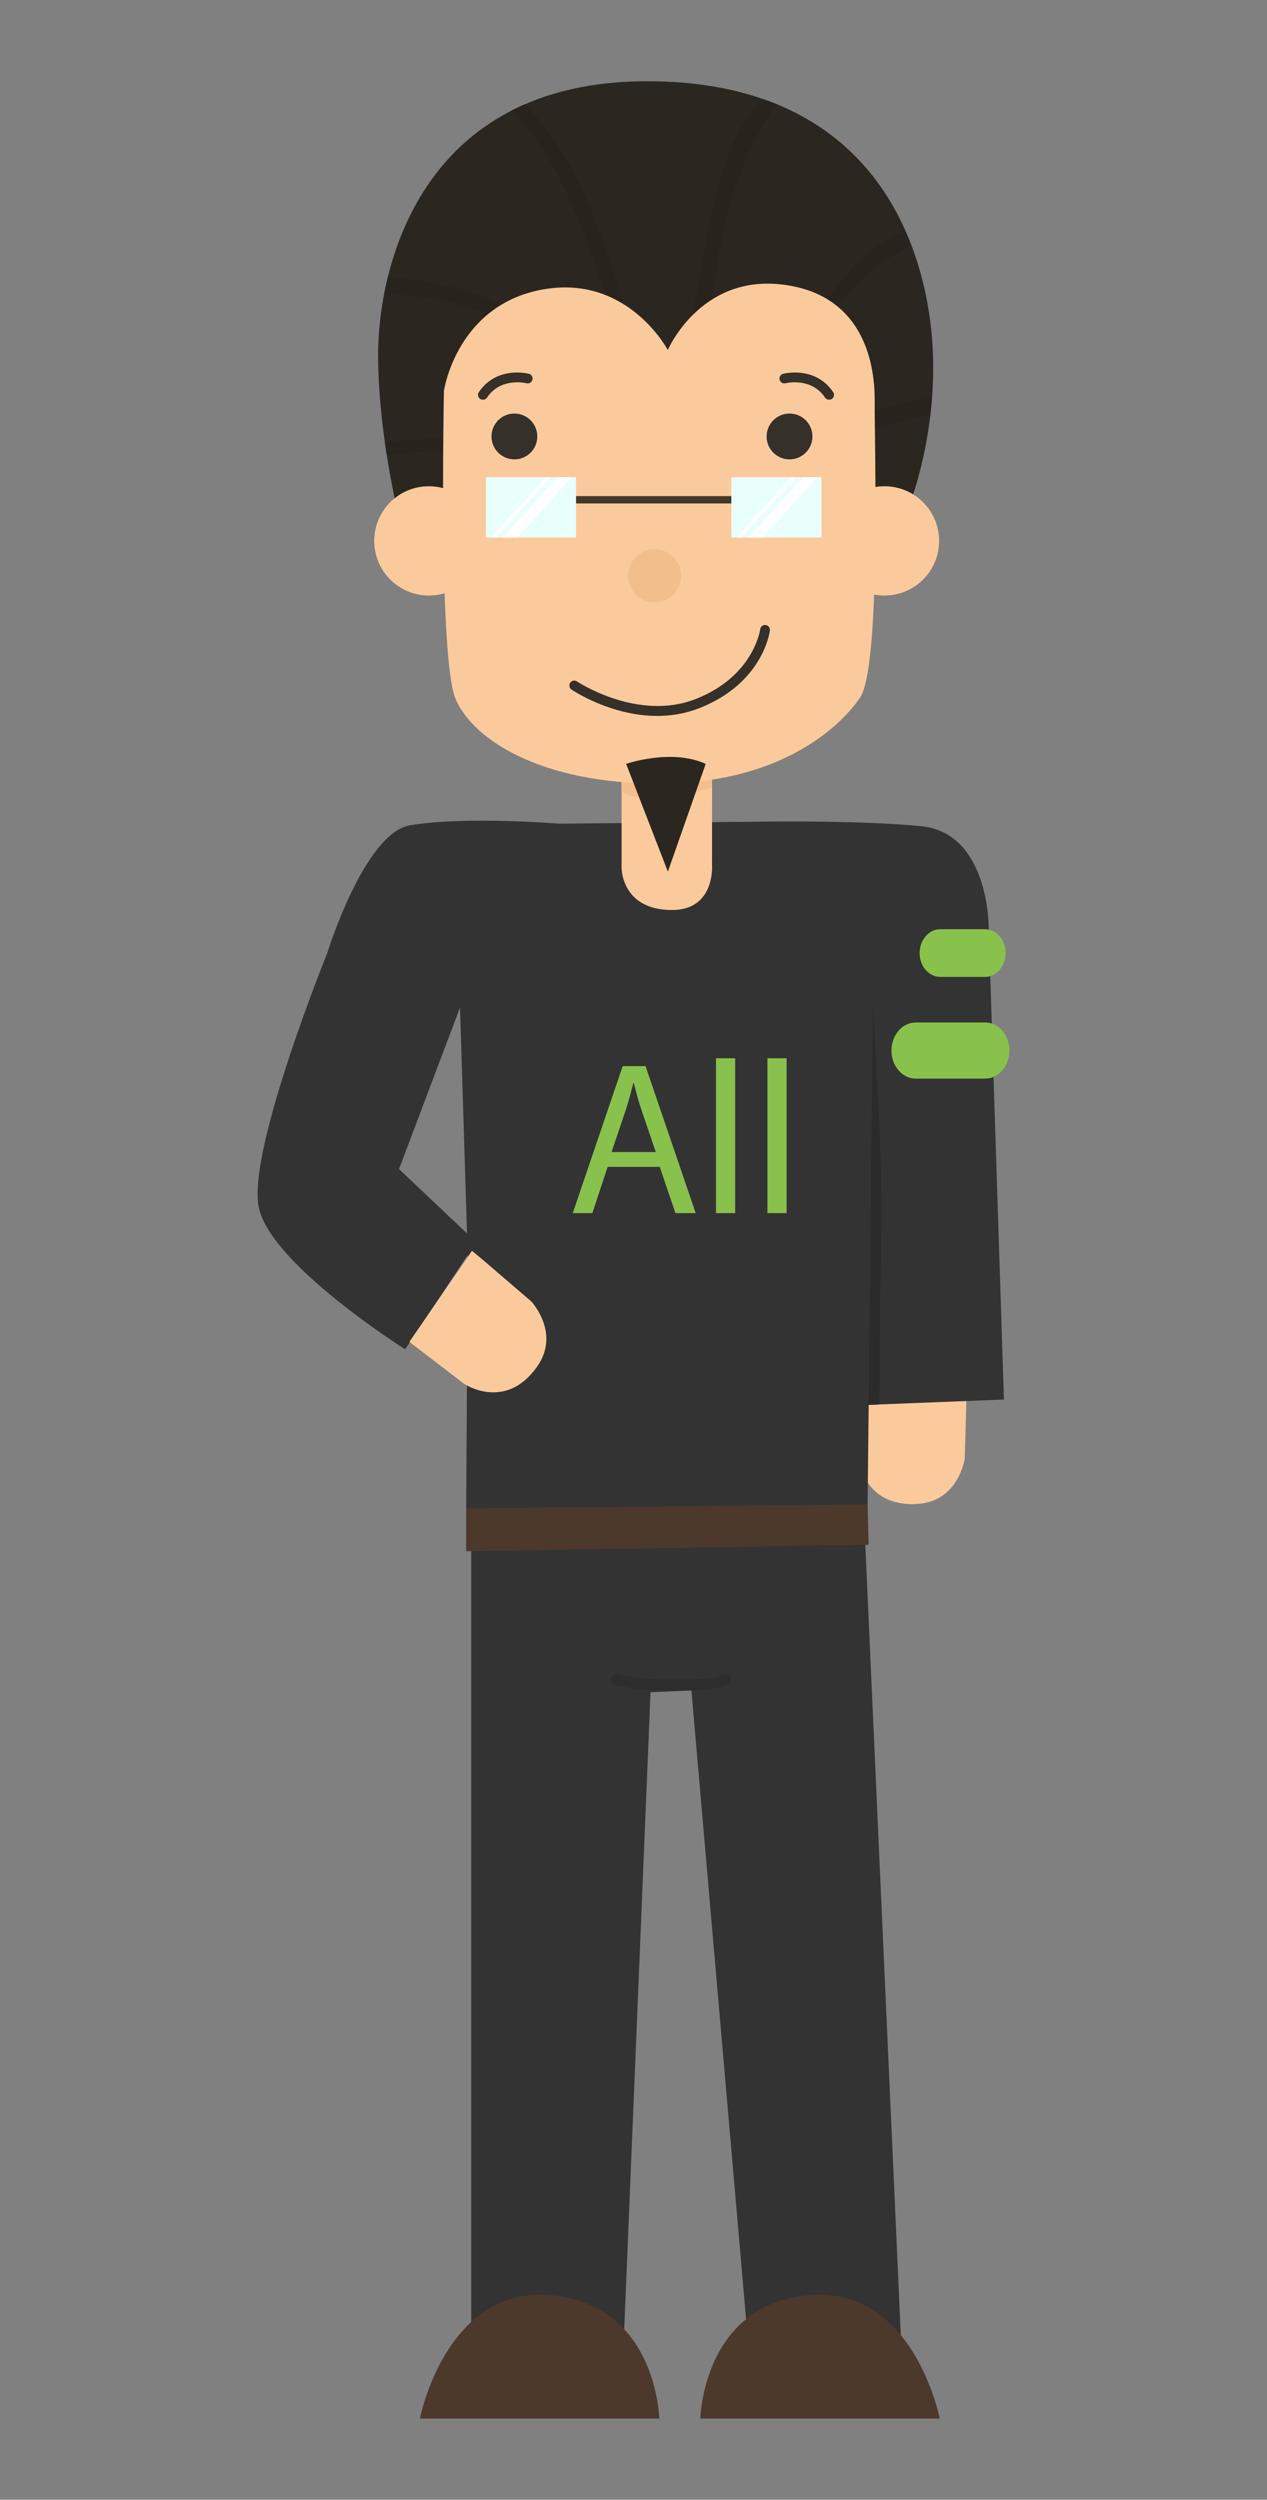 <?xml version="1.0" encoding="UTF-8"?><svg id="Layer_1" xmlns="http://www.w3.org/2000/svg" xmlns:xlink="http://www.w3.org/1999/xlink" viewBox="0 0 432 852"><rect x="0" y="0" width="432" height="852" fill="#808080" stroke="none"/><defs><style>.cls-1{fill:none;}.cls-2{clip-path:url(#clippath);}.cls-3{fill:#e9fffc;}.cls-4{fill:#fff;}.cls-5{fill:#f2bf8c;}.cls-6{fill:#fbca9c;}.cls-7{fill:#89c14d;}.cls-8{fill:#333;}.cls-9{fill:#44382a;}.cls-10{fill:#2b2b2b;}.cls-11{fill:#2b2720;}.cls-12{fill:#2d2d2d;}.cls-13{fill:#353029;}.cls-14{fill:#4c392c;}.cls-15{fill:#28241d;}.cls-16{clip-path:url(#clippath-1);}</style><clipPath id="clippath"><rect class="cls-1" x="165.69" y="162.66" width="30.72" height="20.54"/></clipPath><clipPath id="clippath-1"><rect class="cls-3" x="249.36" y="162.66" width="30.72" height="20.54"/></clipPath></defs><polygon class="cls-8" points="185.17 512.65 160.66 525.72 160.66 802.82 212.47 802.82 221.81 576.78 235.75 576.16 255.46 802.82 307.45 802.82 295 525.72 283.17 518.25 185.17 512.65"/><path class="cls-14" d="M143.16,824.32h81.64s-.84-38.79-36.84-42.06c-36-3.27-44.79,42.06-44.79,42.06Z"/><path class="cls-14" d="M320.41,824.32h-81.63s.83-38.79,36.84-42.06c36-3.27,44.79,42.06,44.79,42.06Z"/><path class="cls-12" d="M233.01,576.17c-1.17,0-2.37,0-3.59-.02h-3.87c-9.19-.01-15.66-1.88-15.93-1.96-.99-.29-1.55-1.33-1.27-2.32,.29-.98,1.33-1.55,2.32-1.26,.06,.01,6.26,1.79,14.89,1.79l3.9,.02c7.25,.05,13.48,.11,17.06-1.69,.93-.46,2.04-.08,2.51,.83,.46,.93,.09,2.05-.84,2.51-3.69,1.85-8.99,2.11-15.17,2.11Z"/><polygon class="cls-14" points="165.53 502.01 158.95 514.1 158.95 528.7 296.18 526.5 295.81 512.76 288.88 504.99 165.53 502.01"/><path class="cls-6" d="M329.61,470.46l-.06,4.98-.6,21.59s-1.97,14.66-16.1,15.56c-18.72,1.19-20.14-15.73-20.14-15.73l-.66-23.41,37.56-2.99Z"/><path class="cls-8" d="M342.31,477l-5.22-161.38s.03-31.74-22.97-34.02c-19.66-1.96-50.57-1.6-50.57-1.6l-72.9,.74s-31.55-2.62-50.73,.51c-15.7,2.56-28.33,43.58-28.33,43.58,0,0-27.16,66.92-23.4,86.46,3.76,19.54,49.96,48.59,49.96,48.59l21.31-32.09-.5,86.31,136.86-1.35,1.84-170.81-1.47,136.88,46.13-1.82Zm-206.26-78.53l20.8-55.1,2.38,77.01-23.18-21.91Z"/><path class="cls-10" d="M299.98,469.72c-.1-14.45,.13-28.77,.41-43.27,.6-30.02-1.03-54.28-2.77-82.9l-1.45,135.28,3.56-.14c.12-3.02,.26-6.02,.24-8.97Z"/><path class="cls-6" d="M160.92,426.31l3.84,3.19,16.39,14.07s10.13,10.77,1.93,22.3c-10.87,15.29-24.91,5.73-24.91,5.73l-18.59-14.25,21.34-31.04Z"/><g><path class="cls-6" d="M211.94,257.98v37.95s0,14.25,17.2,14.23c14.84-.01,13.64-15.42,13.64-15.42l.02-36.77h-30.86Z"/><path class="cls-5" d="M212.08,269.93c4.5,2.78,11.13,1.28,16.16,1.12,5.13-.16,9.84-1.15,14.54-2.69v-10.39h-30.85v11.9s.1,.03,.15,.06Z"/></g><path class="cls-11" d="M162.63,185.21l-25.86-5.71s-7.78-29.62-7.85-58.39c-.07-28.78,13.69-93.42,91.69-93.42s94.67,56.72,97.18,87.58c2.5,30.86-7.51,56.3-7.51,56.3l-147.64,13.64Z"/><path class="cls-15" d="M196.01,125.07c-11.65-20.15-40.09-29.51-63.81-30.44-.46,1.87-.86,3.71-1.21,5.52,20.38,.97,40.49,5.05,54.66,21.29,13.73,15.74,17.93,34.48,20.34,53.88,1.47,1.81,2.94,3.62,4.34,5.49l3.26-.3c-3.58-19.12-7.52-38.03-17.59-55.44Z"/><path class="cls-15" d="M222.84,179.65c-.07-4.06,.06-8.16,.31-12.25-.63-19.96-3.09-40.12-8.85-58.63-7.81-25.13-16.43-53.94-35.18-73.3-1.7,.73-3.35,1.51-4.94,2.33,15.5,14.22,24.91,41.08,30.29,56.94,9.66,28.44,16.04,56.02,14.81,85.24l3.55-.33Z"/><path class="cls-15" d="M239.24,90.48c-3.63,19.65-7.46,39.37-9.28,59.29-.65,7.09-1.45,14.68-1.8,22.3,.05,2.36,.09,4.72,.1,7.08l8.72-.8c.1-5.62,.62-11.33,1.31-17.22,2.41-20.6,2.37-41.36,4.96-61.94,2.12-16.89,5.53-33.54,13.04-48.92,2.42-4.96,5.11-10.17,8.48-14.77-1.5-.61-3.04-1.19-4.62-1.74-13.91,13.05-17.92,40.53-20.91,56.72Z"/><path class="cls-15" d="M273.74,168.6c5.61-9.93,13.15-16.73,23.51-21.45,6.52-2.97,13.24-4.28,19.93-5.69,.22-1.9,.43-3.83,.58-5.84-16.79,2.32-32.52,6.17-40.62,24.27-1.76,3.95-3.76,7.96-5.59,12.04-.03,.59-.08,1.18-.12,1.76,.73-1.94,1.51-3.69,2.31-5.1Z"/><path class="cls-15" d="M265.97,162.99c.83-3.75,1.71-7.32,2.62-10.82,1.98-10.61,5.26-20.88,10.26-30.27,1.54-2.89,3.17-5.82,4.9-8.71,.55-1.01-1.58-2.53-1-3.55,6.77-11.94,15.63-20.36,28.09-25.65-.61-1.63-1.24-3.26-1.96-4.9-7.11,2.11-13.05,6.2-18.98,13.03-6.71,7.71-13.15,16.26-17.38,25.64-8.35,18.52-10.8,38.32-11.36,58.36l3.25-.3c.6-1.62,1.26-3.23,1.95-4.82,.1-1.87,.25-3.73,.42-5.6-.64-.54-1.05-1.36-.82-2.4Z"/><path class="cls-15" d="M177.04,161.95c6.65,5.03,13.12,10.73,17.76,17.77,.52,.79,1.02,1.58,1.52,2.38l8.34-.77c-5.73-7.41-12.01-14.38-18.65-20.58-15.52-14.51-35.28-11.32-54.82-10.22,.21,1.52,.44,2.99,.66,4.44,15.18-1.71,32.86-2.35,45.18,6.98Z"/><path class="cls-6" d="M266.06,96.91c-27.52-2.92-38.37,22.38-38.37,22.38,0,0-13.7-26-42.89-20.58-29.19,5.42-33.43,34.48-33.43,34.48,0,0-1.91,91.07,3.94,104.96,5.85,13.88,28.94,28.93,69.49,28.93s61.28-18.77,68.46-29.33c7.18-10.55,4.88-87.31,4.97-101.22,.09-13.9-4.64-36.7-32.16-39.62Z"/><path class="cls-6" d="M164.86,184.35c0,10.29-8.34,18.63-18.63,18.63s-18.63-8.34-18.63-18.63,8.34-18.62,18.63-18.62,18.63,8.34,18.63,18.62Z"/><path class="cls-6" d="M320.2,184.35c0,10.29-8.34,18.63-18.63,18.63s-18.63-8.34-18.63-18.63,8.34-18.62,18.63-18.62,18.63,8.34,18.63,18.62Z"/><path class="cls-13" d="M224.08,244.01c-15.67,0-28.53-8.52-29.22-8.99-.76-.52-.96-1.55-.45-2.31,.51-.77,1.55-.97,2.31-.46,.21,.14,20.81,13.77,40.58,5.97,19.7-7.77,21.88-23.58,21.9-23.74,.11-.92,.91-1.58,1.86-1.45,.91,.11,1.56,.94,1.45,1.86-.09,.73-2.46,17.94-23.98,26.44-4.9,1.93-9.8,2.69-14.45,2.69Z"/><path class="cls-5" d="M232.28,196.23c0,5.02-4.06,9.07-9.07,9.07s-9.07-4.06-9.07-9.07,4.07-9.07,9.07-9.07,9.07,4.06,9.07,9.07Z"/><path class="cls-11" d="M213.49,260.35s15.41-5.34,27.13,0l-12.9,36.73-14.23-36.73Z"/><circle class="cls-13" cx="175.39" cy="148.76" r="7.81"/><circle class="cls-13" cx="269.2" cy="148.76" r="7.81"/><rect class="cls-9" x="191.13" y="169.09" width="63.39" height="2.5"/><rect class="cls-3" x="165.69" y="162.66" width="30.72" height="20.54"/><path class="cls-13" d="M176.35,126.97c2.24,0,3.82,.39,3.99,.43,.89,.22,1.43,1.13,1.2,2.02-.22,.89-1.12,1.43-2.02,1.21-.36-.09-8.8-2.09-13.47,4.88-.51,.76-1.55,.96-2.32,.45-.77-.51-.97-1.55-.45-2.32,3.76-5.59,9.32-6.68,13.07-6.68Z"/><path class="cls-13" d="M271.01,126.97c-2.24,0-3.82,.39-3.99,.43-.89,.22-1.43,1.13-1.21,2.02,.22,.89,1.12,1.43,2.02,1.21,.36-.09,8.8-2.09,13.47,4.87,.51,.77,1.55,.97,2.32,.46s.97-1.55,.45-2.32c-3.76-5.59-9.32-6.68-13.07-6.68Z"/><g class="cls-2"><rect class="cls-4" x="154.62" y="171.13" width="57.16" height="3.62" transform="translate(-67.97 192.47) rotate(-47.8)"/><polygon class="cls-4" points="199.39 149.81 160.99 192.15 160.11 191.35 198.51 149.01 199.39 149.81"/></g><g><rect class="cls-3" x="249.36" y="162.66" width="30.72" height="20.54"/><g class="cls-16"><rect class="cls-4" x="238.29" y="171.13" width="57.16" height="3.62" transform="translate(-40.51 254.44) rotate(-47.79)"/><polygon class="cls-4" points="283.06 149.81 244.65 192.15 243.78 191.35 282.18 149.01 283.06 149.81"/></g></g><path class="cls-7" d="M342.87,324.83c0,4.49-3.15,8.13-7.02,8.13h-15.27c-3.88,0-7.02-3.64-7.02-8.13h0c0-4.49,3.14-8.13,7.02-8.13h15.27c3.88,0,7.02,3.64,7.02,8.13h0Z"/><path class="cls-7" d="M344.18,358.06c0,5.28-3.7,9.57-8.27,9.57h-23.68c-4.57,0-8.27-4.29-8.27-9.57h0c0-5.29,3.7-9.57,8.27-9.57h23.68c4.57,0,8.27,4.29,8.27,9.57h0Z"/><g><path class="cls-7" d="M207.18,397.71l-5.2,15.76h-6.69l17.02-50.1h7.8l17.1,50.1h-6.91l-5.35-15.76h-17.76Zm16.43-5.05l-4.91-14.42c-1.11-3.27-1.86-6.25-2.6-9.14h-.15c-.74,2.97-1.56,6.02-2.53,9.06l-4.9,14.5h15.09Z"/><path class="cls-7" d="M244.13,360.69h6.54v52.77h-6.54v-52.77Z"/><path class="cls-7" d="M261.67,360.69h6.54v52.77h-6.54v-52.77Z"/></g></svg>